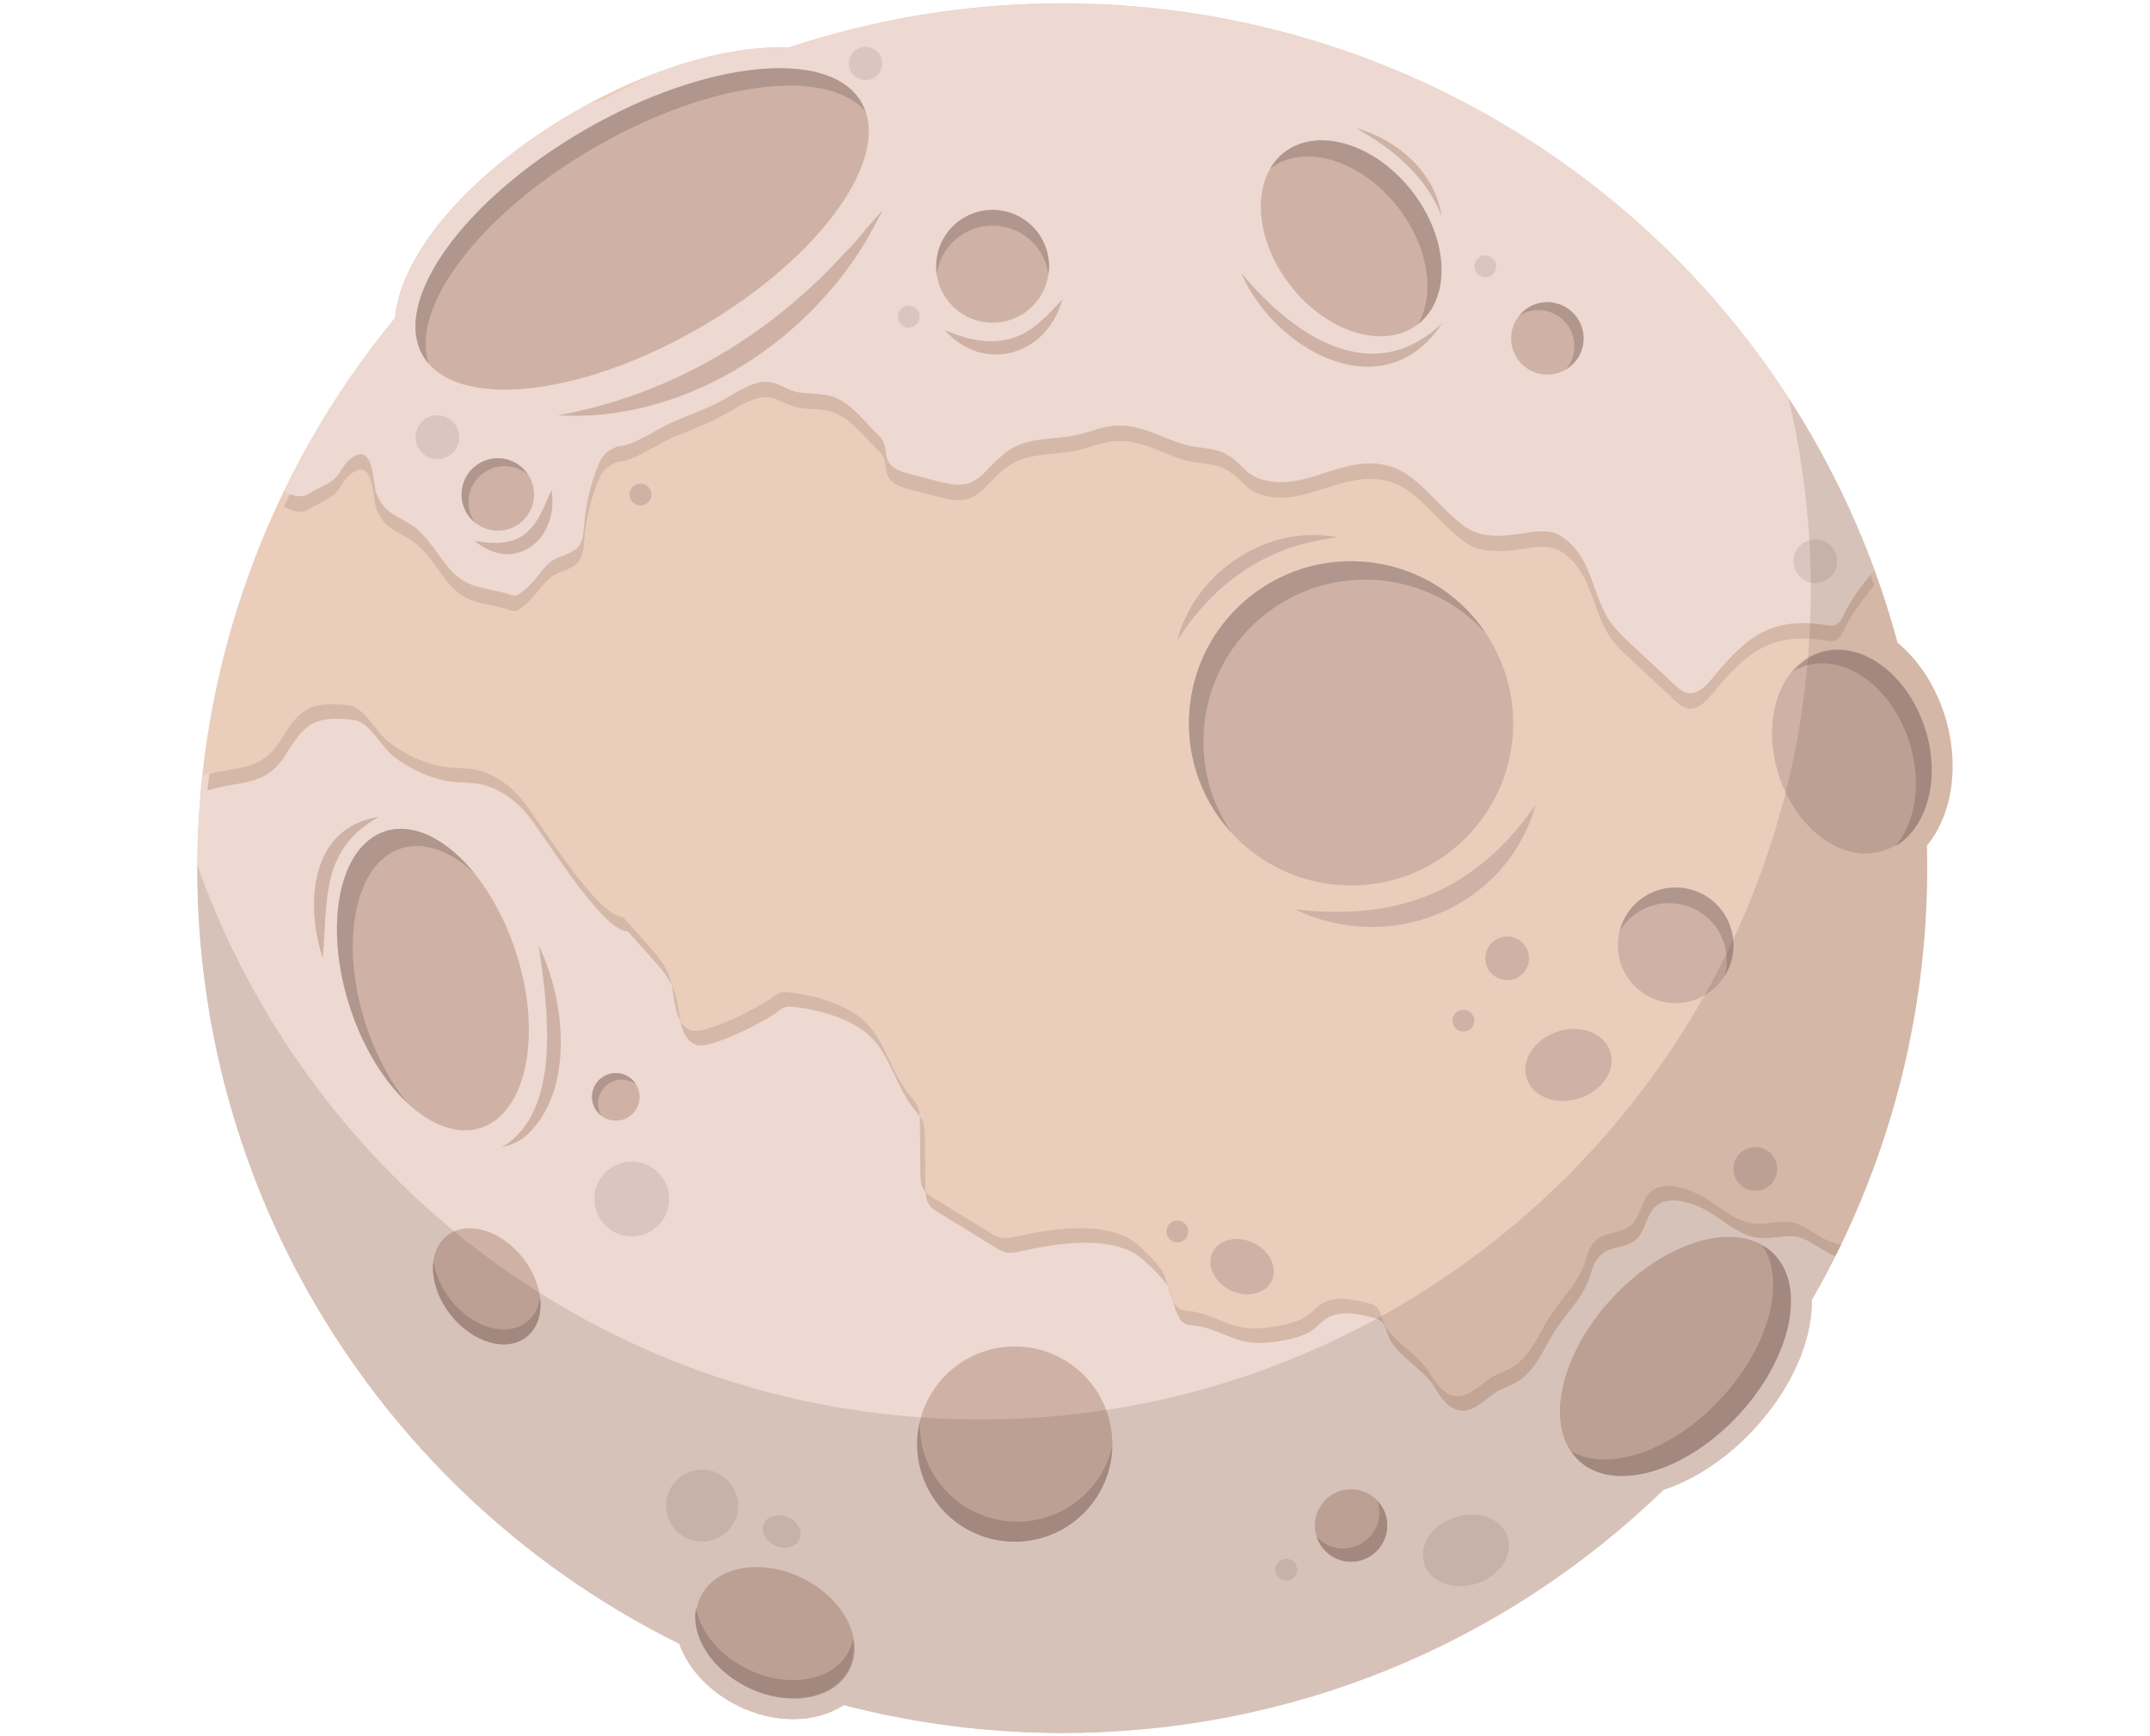 <?xml version="1.0" encoding="utf-8"?>
<!-- Generator: Adobe Illustrator 26.1.0, SVG Export Plug-In . SVG Version: 6.00 Build 0)  -->
<svg version="1.1" id="圖層_1" xmlns="http://www.w3.org/2000/svg" xmlns:xlink="http://www.w3.org/1999/xlink" x="0px" y="0px"
	 viewBox="0 0 464.26 375" style="enable-background:new 0 0 464.26 375;" xml:space="preserve">
<style type="text/css">
	.st0{fill:#9FD5C9;}
	.st1{fill:#AFBF84;}
	.st2{opacity:0.23;fill:#5F6A3D;}
	.st3{fill:#CBE7E1;}
	.st4{fill:#A5B375;}
	.st5{opacity:0.09;fill:#3D4420;}
	.st6{fill:#FFFBEE;}
	.st7{fill:#E6E2D5;}
	.st8{fill:#EACDBB;}
	.st9{fill:#EDD9D1;}
	.st10{fill:#D6B8A8;}
	.st11{fill:#CFB2A5;}
	.st12{fill:#DBC5BE;}
	.st13{fill:#B0968C;}
	.st14{opacity:0.13;fill:#492A21;}
	.st15{fill:#F1B390;}
	.st16{fill:#E9987B;}
	.st17{fill:#DD8C74;}
	.st18{opacity:0.27;fill:#A8644F;}
	.st19{opacity:0.28;fill:#B17461;}
	.st20{fill:#FDECDC;}
	.st21{fill:#EBD6C4;}
	.st22{fill:#E7977A;}
	.st23{fill:#D8866C;}
	.st24{fill:#E9CA84;}
	.st25{fill:#DBA76C;}
	.st26{fill:#DBB76E;}
	.st27{fill:#CB8F54;}
	.st28{fill:#CB725A;}
	.st29{fill:#B85F4A;}
	.st30{fill:#F5DAAA;}
	.st31{fill:#F2A890;}
	.st32{opacity:0.19;fill:#CB8F54;}
	.st33{fill:#E5BF9C;}
	.st34{fill:#CC9F76;}
	.st35{fill:#DFA68F;}
	.st36{fill:#BC885D;}
	.st37{opacity:0.16;fill:#582A14;}
	.st38{fill:#E2B890;}
	.st39{fill:#F5DBC5;}
	.st40{fill:#DFAF87;}
	.st41{opacity:0.29;fill:#582A14;}
</style>
<g>
	<path class="st8" d="M420.33,155.82c-1.89-6.89-5.7-13-10.57-17.01C387.84,57.42,313.9,0.72,229.39,0.72
		c-20.21,0-40.08,3.21-59.08,9.54c-0.64-0.03-1.29-0.04-1.96-0.04c-12.83,0-28.98,5.07-44.31,13.92
		c-22.26,12.85-37.54,30.5-38.76,44.54c-27.53,33.36-42.68,75.49-42.68,118.82c0,35.84,10.18,70.67,29.45,100.7
		c18.39,28.68,44.16,51.74,74.6,66.8c2,5.55,6.66,10.49,12.85,13.5c3.77,1.83,7.84,2.8,11.77,2.8c4.14,0,7.92-1.07,10.92-3.05
		c15.37,4,31.23,6.03,47.19,6.03c48.75,0,94.81-18.64,129.82-52.51c6.87-2.27,13.76-6.87,19.52-13.08
		c8.02-8.64,12.62-18.97,12.51-27.94c16.31-28.25,24.92-60.47,24.92-93.25c0-1.51-0.02-3.09-0.07-4.87
		C421.43,176.19,423.1,165.94,420.33,155.82z"/>
	<path class="st9" d="M66.82,106.6c1.64-1.09,4.7-2.17,5.89-3.63c0.94-1.16,1.56-2.6,2.69-3.59c5.4-4.74,5.04,5.01,5.89,7.23
		c1.95,5.15,5.96,4.87,9.5,8.32c2.93,2.86,4.97,7.11,8.09,9.68c3.21,2.65,7.32,2.49,11.1,3.79c0.46,0.16,0.94,0.34,1.41,0.25
		c0.33-0.07,0.62-0.27,0.9-0.46c2.72-1.91,3.64-3.69,5.6-5.87c2.07-2.3,4-1.91,6.31-3.6c1.67-1.13,1.84-3.46,1.99-5.46
		c0.33-4.36,1.35-8.66,3.01-12.71c0.35-0.85,0.74-1.71,1.37-2.39c0.77-0.82,1.83-1.3,2.86-1.75c3.23,0,8.64-3.85,11.65-5.15
		c3.54-1.53,7.19-2.81,10.61-4.61c2.85-1.5,6.66-4.38,10.05-4.17c1.31,0.08,2.49,0.64,3.68,1.2c0.99,0.46,1.99,0.91,3.08,1.08
		c4.23,0.65,6.54-0.22,10.26,2.49c2.63,1.92,4.7,4.6,7.03,6.85c2.22,2.14,0.74,4.52,2.7,6.45c1.08,1.06,2.62,1.48,4.09,1.86
		c2.24,0.58,4.49,1.17,6.73,1.75c8.01,2.08,8.48-2.21,13.82-6.37c4.92-3.83,11.15-2.5,16.99-4.21c1.74-0.51,3.45-1.15,5.24-1.45
		c6.39-1.06,10.81,2.29,16.58,3.95c2.93,0.84,6.27,0.52,8.97,2.09c3.98,2.3,3.81,4.92,9.43,5.82c5.06,0.82,10.03-1.4,14.96-2.82
		c14.53-4.18,17.19,4.88,26.7,12.37c3.73,2.94,9.05,2.27,13.74,1.55c2.47-0.38,5.19-0.68,7.29,0.66c6.61,4.23,6.52,11.75,10.2,17.8
		c1.31,2.16,3.19,3.91,5.04,5.64c3.08,2.88,6.17,5.75,9.25,8.63c0.88,0.82,1.84,1.68,3.03,1.87c2.08,0.32,3.82-1.47,5.15-3.09
		c7.03-8.54,12.38-13.53,24.46-11.6c0.75,0.12,1.54,0.26,2.24-0.03c1.04-0.43,1.48-1.62,1.97-2.62c1.9-3.86,4.38-6.61,6.37-9.32
		c0,0,0-0.01,0-0.01c-3.23-8.82-7.11-17.28-11.54-25.37c-0.16-0.3-0.32-0.6-0.48-0.9c-0.9-1.61-1.83-3.2-2.77-4.78
		c-0.31-0.52-0.61-1.05-0.93-1.57c-0.89-1.46-1.81-2.9-2.74-4.33c-0.4-0.62-0.79-1.24-1.2-1.85c-0.9-1.36-1.83-2.69-2.77-4.03
		c-0.47-0.66-0.93-1.33-1.4-1.98c-0.92-1.28-1.87-2.54-2.82-3.79c-0.52-0.68-1.04-1.36-1.56-2.03c-0.95-1.21-1.92-2.41-2.9-3.6
		c-0.56-0.68-1.13-1.36-1.7-2.04c-0.98-1.16-1.97-2.3-2.98-3.43c-0.6-0.68-1.22-1.35-1.83-2.02c-1.01-1.1-2.03-2.19-3.07-3.27
		c-0.64-0.66-1.29-1.32-1.94-1.97c-1.04-1.05-2.09-2.1-3.16-3.13c-0.67-0.64-1.35-1.27-2.03-1.9c-1.08-1.01-2.16-2.01-3.26-2.99
		c-0.69-0.62-1.4-1.22-2.11-1.82c-1.12-0.97-2.24-1.93-3.38-2.87c-0.7-0.58-1.42-1.14-2.14-1.7c-1.17-0.93-2.33-1.87-3.53-2.78
		c-0.68-0.51-1.37-1-2.05-1.51c-1.25-0.93-2.5-1.86-3.78-2.76c-0.26-0.18-0.53-0.35-0.79-0.53c-2.87-1.99-5.81-3.89-8.79-5.72
		c-0.78-0.48-1.55-0.98-2.34-1.45c-1.11-0.66-2.25-1.29-3.38-1.93c-0.99-0.56-1.97-1.13-2.97-1.67c-1.09-0.59-2.2-1.15-3.31-1.72
		c-1.06-0.55-2.12-1.1-3.19-1.63c-1.09-0.54-2.19-1.04-3.29-1.56c-1.11-0.52-2.22-1.05-3.34-1.54c-1.09-0.49-2.2-0.95-3.3-1.41
		c-1.15-0.49-2.31-0.97-3.47-1.43c-1.1-0.44-2.21-0.86-3.31-1.27c-1.19-0.45-2.38-0.89-3.58-1.31c-1.1-0.39-2.21-0.77-3.33-1.13
		c-1.23-0.41-2.46-0.8-3.69-1.19c-1.11-0.34-2.22-0.67-3.33-1c-1.26-0.36-2.53-0.71-3.8-1.05c-1.11-0.29-2.22-0.58-3.33-0.86
		c-1.3-0.32-2.61-0.62-3.92-0.91c-1.1-0.25-2.21-0.49-3.32-0.72c-1.35-0.28-2.7-0.52-4.06-0.77c-1.09-0.2-2.18-0.4-3.28-0.58
		c-1.4-0.23-2.81-0.42-4.22-0.62c-1.07-0.15-2.13-0.31-3.2-0.44c-1.49-0.18-2.99-0.32-4.48-0.47c-1.01-0.1-2.01-0.21-3.02-0.3
		c-1.67-0.14-3.35-0.22-5.03-0.32c-0.85-0.05-1.69-0.11-2.54-0.15c-2.54-0.1-5.08-0.16-7.64-0.16c-20.21,0-40.08,3.21-59.08,9.54
		c-0.64-0.03-1.29-0.04-1.96-0.04c-0.93,0-1.86,0.04-2.79,0.08c-0.51,0.03-1.02,0.07-1.54,0.11c-0.34,0.03-0.69,0.06-1.03,0.09
		c-4.08,0.4-8.41,1.24-12.87,2.48c-0.08,0.02-0.16,0.04-0.24,0.06c-0.64,0.18-1.29,0.38-1.94,0.58c-0.47,0.15-0.94,0.29-1.41,0.44
		c-0.37,0.12-0.74,0.24-1.11,0.37c-0.7,0.24-1.4,0.48-2.09,0.72c-0.17,0.06-0.33,0.12-0.5,0.18c-4.18,1.53-7.75,3.66-11.6,5.64
		c-1.36,0.7-2.64,1.1-3.91,1.35c-1.09,0.59-2.17,1.18-3.25,1.81c-22.26,12.85-37.54,30.5-38.76,44.54
		c-9.51,11.52-17.53,24.08-23.97,37.38C63.08,107.12,65.14,107.72,66.82,106.6z"/>
	<path class="st9" d="M387.25,264.04c-2.75-0.67-5.84,0.54-8.73,0.15c-3.48-0.47-6.36-2.81-9.25-4.79
		c-3.65-2.49-11.31-5.77-14.11-0.35c-1,1.94-1.44,4.31-3.14,5.68c-1.87,1.5-4.63,1.28-6.65,2.56c-1.47,0.93-2.38,2.56-2.81,4.24
		c-1.29,4.99-4.71,8.08-7.49,12.15c-2.75,4.01-4.35,9.31-8.93,11.83c-1.25,0.69-2.63,1.12-3.86,1.83c-2.63,1.53-4.88,4.42-7.91,4.15
		c-2.6-0.24-4.32-2.74-5.65-4.98c-2.5-4.21-8.49-6.99-10.05-11.2c-0.39-1.04-0.57-2.23-1.38-2.99c-0.6-0.56-1.43-0.78-2.23-0.98
		c-3.15-0.78-6.67-1.51-9.47,0.13c-1.21,0.71-2.15,1.8-3.27,2.64c-2.72,2.02-9.36,2.98-12.82,2.73c-4.38-0.32-8.22-3.23-12.59-3.69
		c-0.75-0.08-1.54-0.09-2.19-0.47c-2.36-1.37-2.39-6.5-4.05-8.72c-1.26-1.67-4.56-5.02-6.22-6.09c-6.56-4.22-17.43-2.5-24.9-0.84
		c-1.03,0.23-2.09,0.49-3.13,0.32c-1.02-0.16-1.92-0.71-2.8-1.25c-4.03-2.47-8.06-4.94-12.09-7.42c-0.66-0.41-1.34-0.83-1.82-1.44
		c-0.89-1.13-0.94-2.69-0.95-4.12c-0.03-3.56-0.06-7.11-0.09-10.67c-0.01-1.14-0.02-2.32-0.46-3.38c-0.42-1.02-1.2-1.85-1.9-2.7
		c-3.92-4.8-5.04-11.46-9.56-15.79c-3.88-3.71-11.26-5.76-16.5-6.28c-0.62-0.06-1.27-0.09-1.87,0.1c-0.72,0.24-1.3,0.78-1.92,1.23
		c-2.71,1.98-14.51,8.13-17.38,6.83c-3.75-1.69-3.17-7.07-4.34-11.01c-0.89-2.98-3.03-5.41-5.11-7.73
		c-1.71-1.91-3.42-3.81-5.13-5.72c-5.74,0-18.7-21.99-22.18-25.84c-2.66-2.94-6.1-5.33-10.01-6.01c-2.13-0.37-4.32-0.23-6.45-0.57
		c-4.24-0.68-8.36-2.66-11.77-5.23c-2.58-1.94-4.7-6.33-7.55-7.65c-0.91-0.42-1.94-0.48-2.94-0.53c-2.21-0.11-4.51-0.2-6.54,0.67
		c-3.06,1.31-4.82,4.45-6.6,7.26c-4.19,6.58-9.5,5.32-16.24,7.32c-0.17,0.05-0.35,0.1-0.52,0.15c-0.71,6.6-1.07,13.25-1.07,19.93
		c0,35.84,10.18,70.67,29.45,100.7c18.39,28.68,44.16,51.74,74.6,66.8c2,5.55,6.66,10.49,12.85,13.5c3.77,1.83,7.84,2.8,11.77,2.8
		c4.14,0,7.92-1.07,10.92-3.05c15.37,4,31.23,6.03,47.19,6.03c48.75,0,94.81-18.64,129.82-52.51c6.87-2.27,13.76-6.87,19.52-13.08
		c8.02-8.64,12.62-18.97,12.51-27.94c2.26-3.92,4.36-7.91,6.32-11.97c-0.35-0.08-0.71-0.15-1.06-0.23
		C393.07,267.77,390.36,264.8,387.25,264.04z"/>
	<path class="st10" d="M150.15,225.62c2.87,1.29,14.66-4.85,17.38-6.83c0.62-0.45,1.19-0.99,1.92-1.23c0.6-0.19,1.24-0.16,1.87-0.1
		c5.24,0.52,12.62,2.56,16.5,6.28c4.52,4.33,5.64,10.99,9.56,15.79c0.42,0.51,0.85,1.01,1.23,1.55c-0.05-0.69-0.15-1.37-0.41-2.01
		c-0.42-1.02-1.2-1.85-1.9-2.7c-3.92-4.8-5.04-11.46-9.56-15.79c-3.88-3.71-11.26-5.76-16.5-6.28c-0.62-0.06-1.27-0.09-1.87,0.1
		c-0.72,0.24-1.3,0.78-1.92,1.23c-2.71,1.98-14.51,8.13-17.38,6.83c-0.99-0.45-1.67-1.15-2.17-2.01
		C147.36,222.71,148.12,224.71,150.15,225.62z"/>
	<path class="st10" d="M403.87,124.15c-1.82,2.36-3.88,4.86-5.52,8.19c-0.5,1.01-0.93,2.2-1.97,2.62c-0.7,0.29-1.49,0.15-2.24,0.03
		c-12.08-1.93-17.43,3.06-24.46,11.6c-1.34,1.62-3.08,3.41-5.15,3.09c-1.19-0.19-2.15-1.05-3.03-1.87
		c-3.08-2.88-6.17-5.75-9.25-8.63c-1.85-1.72-3.72-3.48-5.04-5.64c-3.67-6.05-3.58-13.57-10.2-17.8c-2.1-1.34-4.82-1.04-7.29-0.66
		c-4.7,0.72-10.01,1.39-13.74-1.55c-9.51-7.49-12.16-16.56-26.7-12.37c-4.92,1.42-9.9,3.64-14.96,2.82
		c-5.62-0.91-5.46-3.52-9.43-5.82c-2.71-1.57-6.05-1.25-8.97-2.09c-5.76-1.66-10.19-5.01-16.58-3.95c-1.79,0.3-3.5,0.94-5.24,1.45
		c-5.84,1.71-12.06,0.38-16.99,4.21c-5.34,4.16-5.82,8.45-13.82,6.37c-2.24-0.58-4.49-1.17-6.73-1.75c-1.47-0.38-3-0.8-4.09-1.86
		c-1.96-1.92-0.48-4.3-2.7-6.45c-2.33-2.25-4.39-4.93-7.03-6.85c-3.72-2.71-6.02-1.84-10.26-2.49c-1.1-0.17-2.1-0.62-3.08-1.08
		c-1.19-0.55-2.36-1.12-3.68-1.2c-3.39-0.21-7.2,2.67-10.05,4.17c-3.42,1.79-7.08,3.07-10.61,4.61c-3.01,1.31-8.43,5.15-11.65,5.15
		c-1.03,0.46-2.09,0.93-2.86,1.75c-0.63,0.67-1.02,1.53-1.37,2.39c-1.66,4.04-2.68,8.35-3.01,12.71c-0.15,2.01-0.33,4.34-1.99,5.46
		c-2.31,1.68-4.24,1.29-6.31,3.6c-1.96,2.18-2.88,3.96-5.6,5.87c-0.28,0.19-0.57,0.39-0.9,0.46c-0.47,0.1-0.95-0.09-1.41-0.25
		c-3.78-1.3-7.89-1.14-11.1-3.79c-3.12-2.57-5.15-6.82-8.09-9.68c-3.54-3.45-7.54-3.17-9.5-8.32c-0.84-2.23-0.48-11.98-5.89-7.23
		c-1.13,0.99-1.74,2.42-2.69,3.59c-1.19,1.47-4.25,2.55-5.89,3.63c-1.27,0.84-2.76,0.7-4.17,0.13c-0.45,0.89-0.9,1.76-1.34,2.66
		c1.77,1.06,3.83,1.65,5.51,0.54c1.64-1.09,4.7-2.17,5.89-3.63c0.94-1.16,1.56-2.6,2.69-3.59c5.4-4.74,5.04,5.01,5.89,7.23
		c1.95,5.15,5.96,4.87,9.5,8.32c2.93,2.86,4.97,7.11,8.09,9.68c3.21,2.65,7.32,2.49,11.1,3.79c0.46,0.16,0.94,0.34,1.41,0.25
		c0.33-0.07,0.62-0.27,0.9-0.46c2.72-1.91,3.64-3.69,5.6-5.87c2.07-2.3,4-1.91,6.31-3.6c1.67-1.13,1.84-3.46,1.99-5.46
		c0.33-4.36,1.35-8.66,3.01-12.71c0.35-0.85,0.74-1.71,1.37-2.39c0.77-0.82,1.83-1.3,2.86-1.75c3.23,0,8.64-3.85,11.65-5.15
		c3.54-1.53,7.19-2.81,10.61-4.61c2.85-1.5,6.66-4.38,10.05-4.17c1.31,0.08,2.49,0.64,3.68,1.2c0.99,0.46,1.99,0.91,3.08,1.08
		c4.23,0.65,6.54-0.22,10.26,2.49c2.63,1.92,4.7,4.6,7.03,6.85c2.22,2.14,0.74,4.52,2.7,6.45c1.08,1.06,2.62,1.48,4.09,1.86
		c2.24,0.58,4.49,1.17,6.73,1.75c8.01,2.08,8.48-2.21,13.82-6.37c4.92-3.83,11.15-2.5,16.99-4.21c1.74-0.51,3.45-1.15,5.24-1.45
		c6.39-1.06,10.81,2.29,16.58,3.95c2.93,0.84,6.27,0.52,8.97,2.09c3.98,2.3,3.81,4.92,9.43,5.82c5.06,0.82,10.03-1.4,14.96-2.82
		c14.53-4.18,17.19,4.88,26.7,12.37c3.73,2.94,9.05,2.27,13.74,1.55c2.47-0.38,5.19-0.68,7.29,0.66c6.61,4.23,6.52,11.75,10.2,17.8
		c1.31,2.16,3.19,3.91,5.04,5.64c3.08,2.88,6.17,5.75,9.25,8.63c0.88,0.82,1.84,1.68,3.03,1.87c2.08,0.32,3.82-1.47,5.15-3.09
		c7.03-8.54,12.38-13.53,24.46-11.6c0.75,0.12,1.54,0.26,2.24-0.03c1.04-0.43,1.48-1.62,1.97-2.62c1.9-3.86,4.38-6.61,6.37-9.32
		c0,0,0-0.01,0-0.01C404.45,125.6,404.15,124.88,403.87,124.15z"/>
	<g>
		
			<ellipse transform="matrix(0.952 -0.306 0.306 0.952 -60.274 38.777)" class="st11" cx="93.5" cy="211.57" rx="18.89" ry="33.64"/>
		<circle class="st12" cx="136.43" cy="258.96" r="8.08"/>
		
			<ellipse transform="matrix(0.952 -0.306 0.306 0.952 -54.136 114.718)" class="st11" cx="338.71" cy="229.97" rx="9.47" ry="7.59"/>
		
			<ellipse transform="matrix(0.437 -0.9 0.9 0.437 -95.102 395.239)" class="st11" cx="268.01" cy="273.55" rx="5.68" ry="7.09"/>
		
			<ellipse transform="matrix(0.952 -0.306 0.306 0.952 -87.288 112.978)" class="st12" cx="316.58" cy="334.81" rx="9.47" ry="7.53"/>
		
			<ellipse transform="matrix(0.388 -0.922 0.922 0.388 -201.586 357.945)" class="st12" cx="168.66" cy="330.72" rx="3.37" ry="4.2"/>
		<circle class="st12" cx="151.61" cy="325.18" r="7.78"/>
		<circle class="st12" cx="94.44" cy="94.42" r="4.72"/>
		<circle class="st11" cx="325.46" cy="206.98" r="4.72"/>
		<circle class="st11" cx="379.03" cy="252.46" r="4.72"/>
		<circle class="st12" cx="391.99" cy="121.22" r="4.72"/>
		<circle class="st12" cx="277.73" cy="339.04" r="2.36"/>
		<circle class="st11" cx="315.99" cy="220.44" r="2.36"/>
		<circle class="st11" cx="138.31" cy="106.8" r="2.36"/>
		<circle class="st11" cx="254.23" cy="265.96" r="2.36"/>
		<circle class="st12" cx="320.74" cy="57.52" r="2.36"/>
		<circle class="st12" cx="196.24" cy="68.39" r="2.36"/>
		<circle class="st12" cx="186.89" cy="13.71" r="3.59"/>
		
			<ellipse transform="matrix(0.787 -0.617 0.617 0.787 30.422 191)" class="st11" cx="291.74" cy="51.45" rx="16.61" ry="23.49"/>
		
			<ellipse transform="matrix(0.953 -0.302 0.302 0.953 -30.373 128.278)" class="st11" cx="399.94" cy="162.43" rx="16.55" ry="22.53"/>
		<circle class="st11" cx="291.74" cy="156.23" r="35.01"/>
		<circle class="st11" cx="361.83" cy="204.17" r="12.48"/>
		<path class="st13" d="M352.71,197.71c5.42-4.25,13.27-3.3,17.52,2.12c2.49,3.18,3.19,7.19,2.25,10.82
			c2.62-4.31,2.47-9.97-0.83-14.18c-4.25-5.42-12.1-6.37-17.52-2.12c-2.24,1.76-3.71,4.14-4.37,6.7
			C350.52,199.81,351.5,198.67,352.71,197.71z"/>
		<circle class="st11" cx="214.33" cy="57.52" r="12.18"/>
		<path class="st13" d="M206.82,51.33c5.29-4.15,12.95-3.22,17.1,2.07c1.37,1.75,2.18,3.76,2.47,5.82c0.45-3.17-0.34-6.5-2.47-9.21
			c-4.15-5.29-11.8-6.22-17.1-2.07c-3.54,2.78-5.11,7.12-4.53,11.27C202.71,56.2,204.24,53.35,206.82,51.33z"/>
		<circle class="st11" cx="107.5" cy="106.8" r="7.82"/>
		<path class="st13" d="M101.22,107.56c0.52-4.29,4.42-7.35,8.71-6.83c1.56,0.19,2.95,0.83,4.07,1.77
			c-1.22-1.85-3.19-3.19-5.56-3.47c-4.29-0.52-8.19,2.54-8.71,6.83c-0.33,2.73,0.8,5.29,2.76,6.93
			C101.5,111.3,100.99,109.48,101.22,107.56z"/>
		<circle class="st11" cx="334.12" cy="73.09" r="7.82"/>
		<circle class="st11" cx="291.74" cy="329.46" r="7.82"/>
		<circle class="st11" cx="132.98" cy="236.9" r="5.14"/>
		<path class="st13" d="M129.18,237.71c0.34-2.82,2.9-4.83,5.72-4.49c0.92,0.11,1.73,0.47,2.42,0.99c-0.79-1.28-2.12-2.22-3.73-2.41
			c-2.82-0.34-5.38,1.67-5.72,4.49c-0.23,1.9,0.62,3.67,2.06,4.73C129.34,240.06,129.04,238.91,129.18,237.71z"/>
		<circle class="st11" cx="219.12" cy="311.88" r="21.07"/>
		
			<ellipse transform="matrix(0.437 -0.9 0.9 0.437 -222.975 349.105)" class="st11" cx="167.24" cy="352.57" rx="13.18" ry="17.92"/>
		
			<ellipse transform="matrix(0.787 -0.617 0.617 0.787 -149.015 124.062)" class="st11" cx="105.11" cy="277.78" rx="9.94" ry="13.91"/>
		<path class="st13" d="M113.71,285.54c-4.32,3.39-11.66,1.23-16.4-4.81c-2.13-2.71-3.36-5.75-3.69-8.57
			c-0.53,3.59,0.71,7.99,3.67,11.76c4.74,6.04,12.08,8.2,16.4,4.81c2.38-1.87,3.34-5.03,2.93-8.5
			C116.3,282.39,115.34,284.26,113.71,285.54z"/>
		<ellipse transform="matrix(0.866 -0.5 0.5 0.866 -6.147 75.955)" class="st11" cx="138.66" cy="49.45" rx="54.67" ry="24.7"/>
		
			<ellipse transform="matrix(0.68 -0.733 0.733 0.68 -99.071 358.9)" class="st11" cx="361.83" cy="293" rx="30.68" ry="18.54"/>
		<path class="st13" d="M128.48,31.81c24.75-14.29,50-17.43,58.42-7.71c-0.24-0.69-0.53-1.35-0.89-1.99
			c-6.82-11.81-33.55-9.15-59.69,5.94S84.5,64.97,91.32,76.78c0.37,0.63,0.8,1.22,1.28,1.76C88.38,66.4,103.73,46.1,128.48,31.81z"
			/>
		<path class="st13" d="M273.24,132.64c14.55-11.41,35.28-9.44,47.5,4.04c-0.47-0.69-0.93-1.39-1.45-2.06
			c-11.93-15.21-33.94-17.88-49.15-5.94c-15.21,11.93-17.88,33.94-5.94,49.15c0.52,0.67,1.09,1.28,1.65,1.9
			C255.66,164.65,258.7,144.05,273.24,132.64z"/>
		<path class="st13" d="M86.61,183.23c5.01-1.61,10.72,0.59,15.88,5.43c-5.94-7.35-13.14-11.1-19.29-9.13
			c-9.93,3.19-13.37,20.12-7.69,37.81c2.82,8.76,7.34,16.06,12.4,20.81c-3.65-4.52-6.83-10.39-9-17.12
			C73.24,203.36,76.68,186.43,86.61,183.23z"/>
		<path class="st13" d="M232.66,324.16c-9.16,7.18-22.4,5.58-29.59-3.58c-3.12-3.98-4.58-8.72-4.48-13.41
			c-1.37,5.98-0.13,12.51,3.95,17.72c7.18,9.16,20.43,10.76,29.59,3.58c5.18-4.06,7.94-10.07,8.06-16.17
			C239.15,316.83,236.61,321.06,232.66,324.16z"/>
		<path class="st13" d="M183.36,356.49c-3.18,6.55-12.97,8.35-21.88,4.03c-6.2-3.01-10.32-8.19-11.19-13.27
			c-1.15,6.14,3.38,13.39,11.19,17.18c8.9,4.32,18.7,2.51,21.88-4.03c0.97-1.99,1.2-4.19,0.82-6.41
			C184.02,354.85,183.75,355.69,183.36,356.49z"/>
		<path class="st13" d="M304.81,41.2c-8.01-10.21-20.35-13.9-27.57-8.24c-1.23,0.96-2.21,2.15-2.99,3.48
			c7.22-5.64,19.55-1.95,27.55,8.25c6.64,8.47,8.2,18.76,4.41,25.26c0.01,0,0.01-0.01,0.02-0.01
			C313.46,64.28,312.82,51.41,304.81,41.2z"/>
		<path class="st13" d="M335.06,65.32c-2.75-0.33-5.33,0.82-6.97,2.81c1.45-0.88,3.17-1.33,4.99-1.11c4.29,0.52,7.35,4.42,6.83,8.71
			c-0.19,1.53-0.82,2.9-1.73,4.01c1.98-1.2,3.42-3.24,3.72-5.72C342.4,69.74,339.35,65.84,335.06,65.32z"/>
		<path class="st13" d="M415.96,158.24c-3.43-11.96-13.38-19.77-22.23-17.45c-2.56,0.67-4.74,2.14-6.47,4.14
			c0.95-0.55,1.97-0.98,3.06-1.27c8.85-2.32,18.8,5.5,22.23,17.45c2.44,8.49,0.91,16.78-3.34,21.7
			C415.96,178.9,418.97,168.72,415.96,158.24z"/>
		<path class="st13" d="M382.7,270.51c-0.65-0.6-1.38-1.09-2.14-1.52c5.17,7.66,1.57,21.74-8.96,33.08
			c-10.53,11.35-24.3,15.99-32.32,11.4c0.49,0.73,1.03,1.41,1.68,2.02c7.5,6.96,22.93,2.54,34.46-9.88
			C386.95,293.19,390.21,277.48,382.7,270.51z"/>
		<path class="st13" d="M297.44,324.16c0.35,1.06,0.51,2.21,0.36,3.4c-0.52,4.29-4.42,7.35-8.71,6.83
			c-1.91-0.23-3.55-1.15-4.76-2.46c0.93,2.78,3.36,4.93,6.46,5.31c4.29,0.52,8.19-2.54,8.71-6.83
			C299.8,328.02,298.96,325.79,297.44,324.16z"/>
	</g>
	<path class="st11" d="M120.37,89.7c22.75-4.02,43.58-15.81,59.48-32.37c0.62-0.65,4.04-4.25,4.62-4.83
		c0.58-0.71,1.98-2.38,2.58-3.09c1.16-1.37,2.36-2.72,3.58-4.07c-1.17,2.32-2.6,4.89-3.9,7.17C173.06,74.9,147.07,91.31,120.37,89.7
		L120.37,89.7z"/>
	<path class="st11" d="M268.01,58.94c10.96,13.25,28.18,25.39,43.42,10.84C298.91,88.85,275.26,75.75,268.01,58.94L268.01,58.94z"/>
	<path class="st11" d="M279.64,196.4c22.36,2.6,38.96-3.94,51.96-22.57C325.33,196.12,300.16,206.34,279.64,196.4L279.64,196.4z"/>
	<path class="st11" d="M102.49,116.81c8.16,1.45,12.12-0.44,15.33-8.09c0.38-0.93,0.75-1.88,1.27-2.84
		C120.84,116.27,111.3,124.17,102.49,116.81L102.49,116.81z"/>
	<path class="st11" d="M203.98,71.26c7.77,3.45,15.14,3.76,21.39-2.47c1.43-1.21,2.62-2.73,4.01-4.05
		C226.12,76.72,212.43,80.86,203.98,71.26L203.98,71.26z"/>
	<path class="st11" d="M292.76,27.66c8.79,2.37,17.25,9.59,18.5,18.98C307.92,38.04,300.65,32.03,292.76,27.66L292.76,27.66z"/>
	<path class="st11" d="M254.23,138.32c3.22-12.83,15.77-22.62,28.97-22.77c1.86-0.05,3.72,0.19,5.53,0.41
		c-1.82,0.45-3.61,0.6-5.35,1.06C271.04,119.55,260.86,127.73,254.23,138.32L254.23,138.32z"/>
	<path class="st11" d="M116.3,204.17c5.73,11.67,7.87,31.08-2.39,40.86c-1.58,1.42-3.57,2.32-5.54,2.71
		C121.59,240.08,118.21,217.02,116.3,204.17L116.3,204.17z"/>
	<path class="st11" d="M69.69,206.98c-3.84-11.84-2.77-28.29,12.21-30.59C69.12,183.46,70.8,194.38,69.69,206.98L69.69,206.98z"/>
	<path class="st10" d="M198.74,253.11c0.01,1.44,0.06,2.99,0.95,4.12c0.05,0.06,0.11,0.1,0.16,0.15c-0.02-0.37-0.03-0.75-0.03-1.11
		c-0.03-3.56-0.06-7.11-0.09-10.67c-0.01-1.14-0.02-2.32-0.46-3.38c-0.17-0.41-0.41-0.79-0.67-1.16c0.03,0.46,0.04,0.92,0.05,1.37
		C198.68,246,198.71,249.56,198.74,253.11z"/>
	<path class="st10" d="M252.21,277.94c0.3,1.04,0.6,2.08,1.02,2.94C252.93,279.83,252.62,278.79,252.21,277.94z"/>
	<path class="st10" d="M145.8,214.61c-0.2-0.66-0.46-1.3-0.77-1.91c0.56,2.66,0.67,5.67,1.87,7.75
		C146.51,218.53,146.34,216.42,145.8,214.61z"/>
	<path class="st10" d="M202.59,261.85c4.03,2.47,8.06,4.94,12.09,7.42c0.88,0.54,1.78,1.09,2.8,1.25c1.04,0.17,2.1-0.09,3.13-0.32
		c7.47-1.66,18.33-3.38,24.9,0.84c1.66,1.07,4.96,4.42,6.22,6.09c0.18,0.24,0.34,0.52,0.49,0.82c-0.43-1.51-0.84-3.02-1.57-3.99
		c-1.26-1.67-4.56-5.02-6.22-6.09c-6.56-4.22-17.43-2.5-24.9-0.84c-1.03,0.23-2.09,0.49-3.13,0.32c-1.02-0.16-1.92-0.71-2.8-1.25
		c-4.03-2.47-8.06-4.94-12.09-7.42c-0.6-0.37-1.2-0.77-1.66-1.29c0.06,1.09,0.26,2.17,0.92,3.01
		C201.25,261.02,201.92,261.44,202.59,261.85z"/>
	<path class="st10" d="M396.51,268.55c-3.43-0.78-6.15-3.75-9.26-4.51c-2.75-0.67-5.84,0.54-8.73,0.15
		c-3.48-0.47-6.36-2.81-9.25-4.79c-3.65-2.49-11.31-5.77-14.11-0.35c-1,1.94-1.44,4.31-3.14,5.68c-1.87,1.5-4.63,1.28-6.65,2.56
		c-1.47,0.93-2.38,2.56-2.81,4.24c-1.29,4.99-4.71,8.08-7.49,12.15c-2.75,4.01-4.35,9.31-8.93,11.83c-1.25,0.69-2.63,1.12-3.86,1.83
		c-2.63,1.53-4.88,4.42-7.91,4.15c-2.6-0.24-4.32-2.74-5.65-4.98c-2.5-4.21-8.49-6.99-10.05-11.2c-0.39-1.04-0.57-2.23-1.38-2.99
		c-0.6-0.56-1.43-0.78-2.23-0.98c-3.15-0.78-6.67-1.51-9.47,0.13c-1.21,0.71-2.15,1.8-3.27,2.64c-2.72,2.02-9.36,2.98-12.82,2.73
		c-4.38-0.32-8.22-3.23-12.59-3.69c-0.75-0.08-1.54-0.09-2.19-0.47c-0.63-0.37-1.1-1.01-1.47-1.79c0.58,2.05,1.16,4.15,2.55,4.95
		c0.65,0.38,1.44,0.39,2.19,0.47c4.37,0.46,8.21,3.37,12.59,3.69c3.46,0.25,10.1-0.71,12.82-2.73c1.13-0.84,2.06-1.93,3.27-2.64
		c2.8-1.64,6.32-0.91,9.47-0.13c0.8,0.2,1.63,0.41,2.23,0.98c0.81,0.76,0.99,1.95,1.38,2.99c1.56,4.2,7.55,6.99,10.05,11.2
		c1.33,2.25,3.05,4.75,5.65,4.98c3.03,0.28,5.27-2.62,7.91-4.15c1.23-0.71,2.61-1.14,3.86-1.83c4.59-2.52,6.19-7.82,8.93-11.83
		c2.78-4.07,6.21-7.17,7.49-12.15c0.43-1.68,1.34-3.32,2.81-4.24c2.02-1.28,4.79-1.06,6.65-2.56c1.7-1.37,2.14-3.74,3.14-5.68
		c2.8-5.42,10.46-2.15,14.11,0.35c2.9,1.98,5.77,4.32,9.25,4.79c2.88,0.39,5.97-0.82,8.73-0.15c2.71,0.66,5.12,3,7.96,4.1
		c0.42-0.84,0.87-1.68,1.28-2.53C397.21,268.7,396.86,268.63,396.51,268.55z"/>
	<path class="st10" d="M45.28,170.58c6.73-1.99,12.05-0.73,16.24-7.32c1.78-2.81,3.55-5.95,6.6-7.26c2.03-0.87,4.33-0.78,6.54-0.67
		c1,0.05,2.03,0.11,2.94,0.53c2.85,1.32,4.97,5.7,7.55,7.65c3.41,2.57,7.53,4.55,11.77,5.23c2.13,0.34,4.32,0.2,6.45,0.57
		c3.91,0.68,7.35,3.07,10.01,6.01c3.49,3.85,16.44,25.84,22.18,25.84c1.71,1.91,3.42,3.81,5.13,5.72c1.62,1.8,3.26,3.67,4.34,5.82
		c-0.09-0.43-0.19-0.85-0.31-1.25c-0.89-2.98-3.03-5.41-5.11-7.73c-1.71-1.91-3.42-3.81-5.13-5.72c-5.74,0-18.7-21.99-22.18-25.84
		c-2.66-2.94-6.1-5.33-10.01-6.01c-2.13-0.37-4.32-0.23-6.45-0.57c-4.24-0.68-8.36-2.66-11.77-5.23c-2.58-1.94-4.7-6.33-7.55-7.65
		c-0.91-0.42-1.94-0.48-2.94-0.53c-2.21-0.11-4.51-0.2-6.54,0.67c-3.06,1.31-4.82,4.45-6.6,7.26c-3.97,6.25-8.97,5.44-15.22,7.04
		c-0.15,1.2-0.32,2.39-0.45,3.59C44.93,170.68,45.11,170.64,45.28,170.58z"/>
	<path class="st14" d="M72.05,288.2c18.39,28.68,44.16,51.74,74.6,66.8c2,5.55,6.66,10.49,12.85,13.5c3.77,1.83,7.84,2.8,11.77,2.8
		c4.14,0,7.92-1.07,10.92-3.05c15.37,4,31.23,6.03,47.19,6.03c48.75,0,94.81-18.64,129.82-52.51c6.87-2.27,13.76-6.87,19.52-13.08
		c8.02-8.64,12.62-18.97,12.51-27.94c16.31-28.25,24.92-60.47,24.92-93.25c0-1.51-0.02-3.09-0.07-4.87
		c5.33-6.44,7.01-16.69,4.23-26.81c-1.89-6.89-5.7-13-10.57-17.01c-5.15-19.12-13.2-36.86-23.55-52.84
		c3.19,13.49,4.82,27.33,4.82,41.34c0,98.85-80.42,179.26-179.27,179.26c-39.13,0-76.3-12.38-107.5-35.8
		c-28.26-21.21-49.94-50.82-61.63-83.95c0,0.23-0.01,0.46-0.01,0.69C42.61,223.34,52.79,258.17,72.05,288.2z"/>
</g>
</svg>
